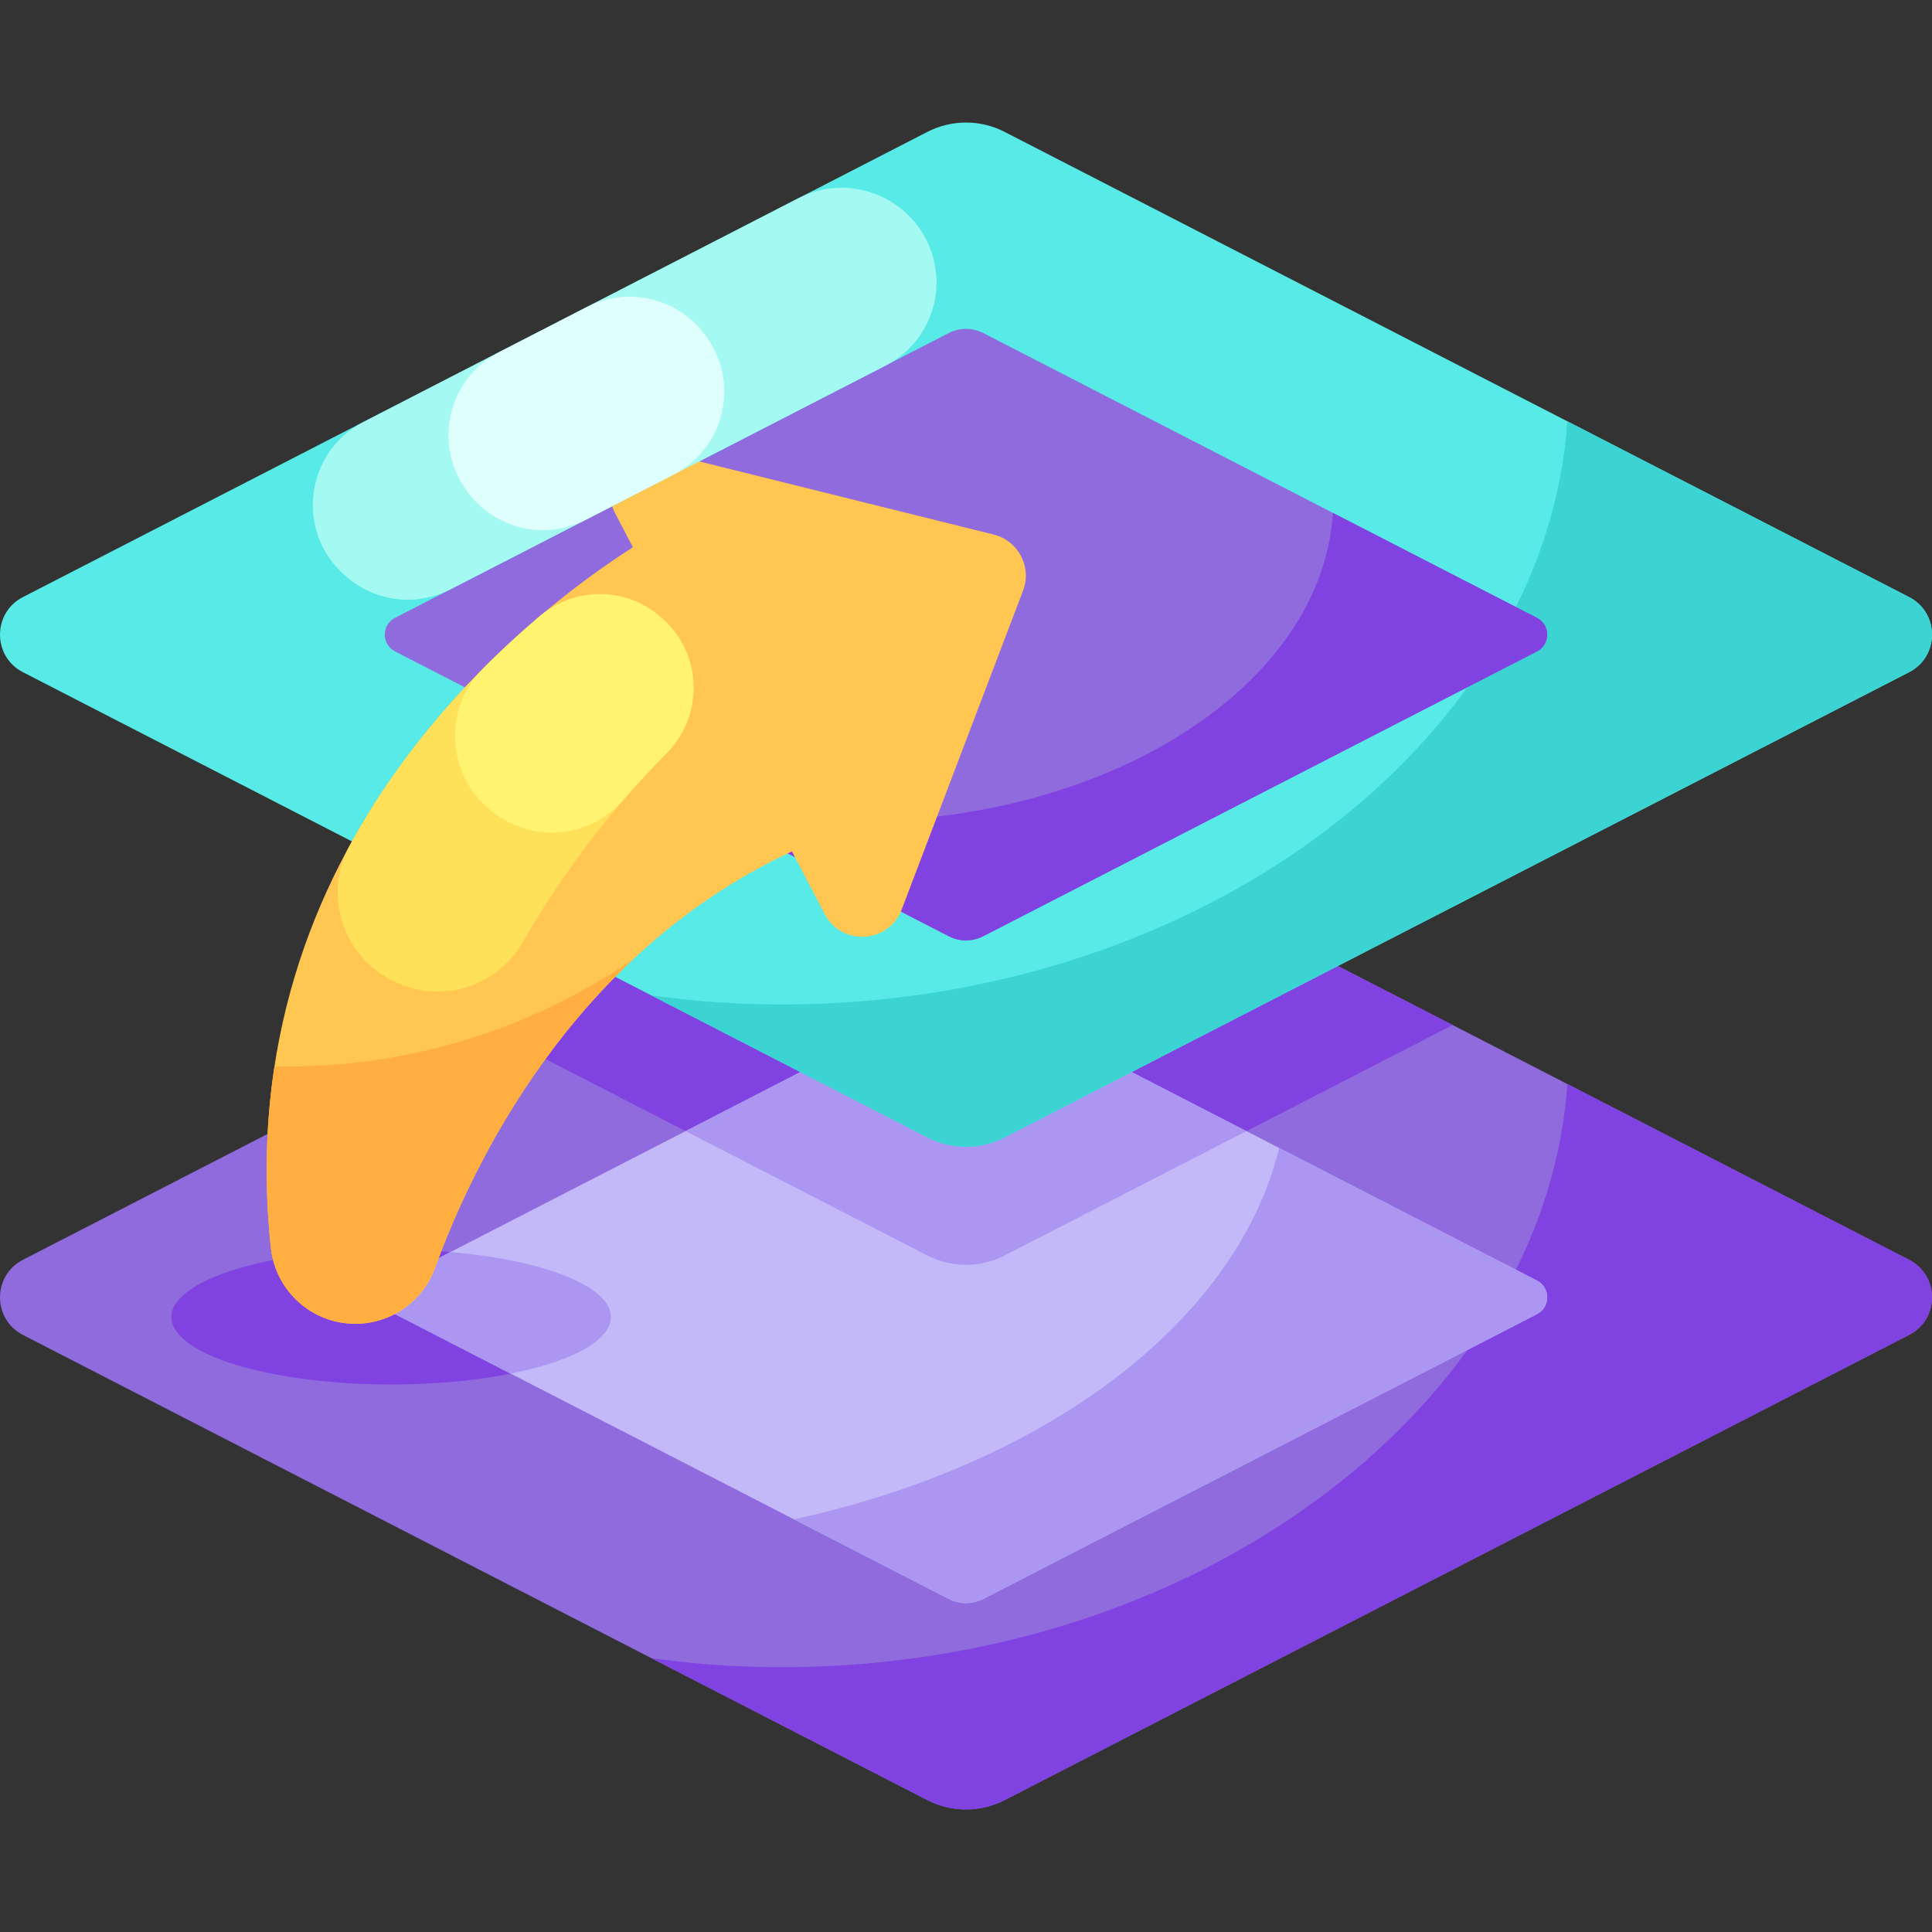 <svg xmlns="http://www.w3.org/2000/svg" viewBox="0.0 0.0 200.0 200.0" height="200.0px" width="200.0px"><rect x="0.0" y="0.0" width="200.0" height="200.0" fill="#333333" stroke="none"/><path fill="#8f6bdd" fill-opacity="1.0"  filling="0" d="M96.0 82.258 L2.373 130.414 C-0.791 132.041 -0.791 136.564 2.373 138.191 L96.0 186.346 C98.511 187.637 101.49 187.637 104 186.346 L197.627 138.191 C200.791 136.564 200.791 132.041 197.627 130.414 L104.0 82.258 C101.49 80.967 98.511 80.967 96.0 82.258 Z"></path>
<path fill="#8042e0" fill-opacity="1.0"  filling="0" d="M63.24 136.337 A22.745 6.984 0.0 1 1 17.749 136.337 A22.745 6.984 0.0 1 1 63.24 136.337 Z"></path>
<path fill="#8042e0" fill-opacity="1.0"  filling="0" d="M150.379 106.111 L104.0 129.967 C101.488 131.26 98.512 131.26 96.0 129.967 L49.621 106.111 L96.0 82.26 C98.512 80.967 101.488 80.967 104.0 82.26 L150.379 106.111 Z"></path>
<path fill="#8042e0" fill-opacity="1.0"  filling="0" d="M197.629 138.189 L104.0 186.346 C101.488 187.639 98.512 187.639 96.0 186.346 L67.422 171.646 C74.5 172.646 81.918 172.873 89.52 172.225 C129.305 168.838 160.129 142.725 162.258 112.221 L197.629 130.412 C200.789 132.041 200.789 136.564 197.629 138.189 Z"></path>
<path fill="#c3b9f9" fill-opacity="1.0"  filling="0" d="M40.892 132.565 L98.213 103.083 C99.334 102.506 100.665 102.506 101.787 103.083 L159.108 132.566 C160.521 133.293 160.521 135.312 159.108 136.039 L101.787 165.522 C100.666 166.098 99.335 166.098 98.213 165.522 L40.892 136.039 C39.479 135.312 39.479 133.292 40.892 132.565 Z"></path>
<path fill="#ab97f2" fill-opacity="1.0"  filling="0" d="M63.238 136.338 C63.238 138.795 59.109 140.955 52.863 142.197 L40.891 136.041 C39.48 135.311 39.48 133.291 40.891 132.564 L46.633 129.611 C56.211 130.432 63.238 133.131 63.238 136.338 Z"></path>
<path fill="#ab97f2" fill-opacity="1.0"  filling="0" d="M129.027 117.096 L104.0 129.967 C101.488 131.26 98.512 131.26 96.0 129.967 L70.973 117.096 L98.215 103.084 C99.336 102.506 100.664 102.506 101.785 103.084 L129.027 117.096 Z"></path>
<path fill="#57eae6" fill-opacity="1.0"  filling="0" d="M96.0 13.653 L2.373 61.809 C-0.791 63.436 -0.791 67.959 2.373 69.586 L96.0 117.741 C98.511 119.032 101.49 119.032 104 117.741 L197.627 69.586 C200.791 67.959 200.791 63.436 197.627 61.809 L104.0 13.653 C101.49 12.362 98.511 12.362 96.0 13.653 Z"></path>
<path fill="#3cd3d3" fill-opacity="1.0"  filling="0" d="M197.629 69.584 L104.0 117.741 C101.488 119.034 98.512 119.034 96.0 117.741 L67.422 103.041 C74.5 104.041 81.918 104.268 89.52 103.62 C129.305 100.233 160.129 74.12 162.258 43.616 L197.629 61.807 C200.789 63.436 200.789 67.959 197.629 69.584 Z"></path>
<path fill="#8f6bdd" fill-opacity="1.0"  filling="0" d="M40.892 63.96 L98.213 34.478 C99.334 33.901 100.665 33.901 101.787 34.478 L159.108 63.961 C160.521 64.688 160.521 66.707 159.108 67.434 L101.787 96.917 C100.666 97.493 99.335 97.493 98.213 96.917 L40.892 67.434 C39.479 66.707 39.479 64.687 40.892 63.96 Z"></path>
<path fill="#8042e0" fill-opacity="1.0"  filling="0" d="M159.109 67.436 L101.785 96.916 C100.664 97.494 99.336 97.494 98.215 96.916 L71.297 83.072 C76.582 84.354 82.285 85.053 88.23 85.053 C115.035 85.053 136.891 70.865 137.98 53.092 L159.109 63.959 C160.52 64.689 160.52 66.709 159.109 67.436 Z"></path>
<path fill="#ffc751" fill-opacity="1.0"  filling="0" d="M102.875 55.342 L68.589 46.823 C64.93 45.914 61.913 49.752 63.66 53.093 L65.521 56.652 C54.965 63.378 23.554 87.122 28.041 129.173 C28.518 133.642 32.284 137.037 36.778 137.037 C40.469 137.037 43.772 134.734 45.027 131.263 C48.818 120.784 59.19 98.74 81.985 88.138 L85.379 94.629 C87.127 97.97 92.0 97.682 93.341 94.159 L105.907 61.141 C106.841 58.689 105.42 55.974 102.875 55.342 Z"></path>
<path fill="#ab97f2" fill-opacity="1.0"  filling="0" d="M159.109 136.041 L101.785 165.521 C100.664 166.1 99.336 166.1 98.215 165.521 L82.188 157.279 C108.281 151.6 127.977 136.873 132.422 118.838 L159.109 132.564 C160.52 133.291 160.52 135.314 159.109 136.041 Z"></path>
<path fill="#ffaf40" fill-opacity="1.0"  filling="0" d="M65.535 99.318 C53.863 110.252 47.746 123.74 45.027 131.264 C44.398 132.998 43.262 134.443 41.816 135.451 C40.371 136.459 38.625 137.037 36.777 137.037 C32.285 137.037 28.52 133.643 28.039 129.174 C27.32 122.443 27.523 116.186 28.414 110.389 C41.992 110.67 54.875 106.596 65.535 99.318 Z"></path>
<path fill="#ffe059" fill-opacity="1.0"  filling="0" d="M55.886 63.782 C49.469 69.216 41.907 77.1 36.219 87.502 C33.439 92.585 35.445 98.962 40.647 101.513 L40.829 101.602 C45.622 103.957 51.431 102.207 54.094 97.577 C57.418 91.798 62.267 84.741 68.964 78.026 C72.779 74.2 72.753 68.009 68.843 64.282 C68.793 64.234 68.743 64.187 68.694 64.14 C65.146 60.759 59.627 60.615 55.886 63.782 Z"></path>
<path fill="#fff370" fill-opacity="1.0"  filling="0" d="M51.045 84.082 C55.18 87.322 61.134 86.754 64.564 82.775 C65.932 81.187 67.398 79.597 68.965 78.026 C72.78 74.201 72.754 68.009 68.843 64.282 C68.793 64.235 68.744 64.188 68.695 64.141 C65.147 60.759 59.627 60.616 55.887 63.782 C53.977 65.399 51.967 67.234 49.934 69.287 C45.797 73.468 46.254 80.329 50.885 83.956 C50.938 83.998 50.991 84.04 51.045 84.082 Z"></path>
<path fill="#a5f9f3" fill-opacity="1.0"  filling="0" d="M35.867 59.702 C38.846 62.306 43.118 62.817 46.637 61.007 C57.378 55.482 80.356 43.667 91.698 37.836 C95.6 35.829 97.659 31.448 96.721 27.162 C95.341 20.863 88.368 17.579 82.634 20.529 L37.636 43.673 C31.577 46.789 30.543 55.042 35.67 59.529 C35.736 59.587 35.801 59.645 35.867 59.702 Z"></path>
<path fill="#defffc" fill-opacity="1.0"  filling="0" d="M60.763 31.777 L51.673 36.452 C46.504 39.111 44.834 45.697 48.11 50.5 C48.147 50.554 48.184 50.608 48.221 50.662 C50.97 54.692 56.29 56.042 60.628 53.811 C63.568 52.299 66.647 50.716 69.724 49.134 C75.012 46.415 76.634 39.598 73.098 34.817 C73.059 34.764 73.02 34.71 72.98 34.657 C70.157 30.834 64.99 29.604 60.763 31.777 Z"></path></svg>